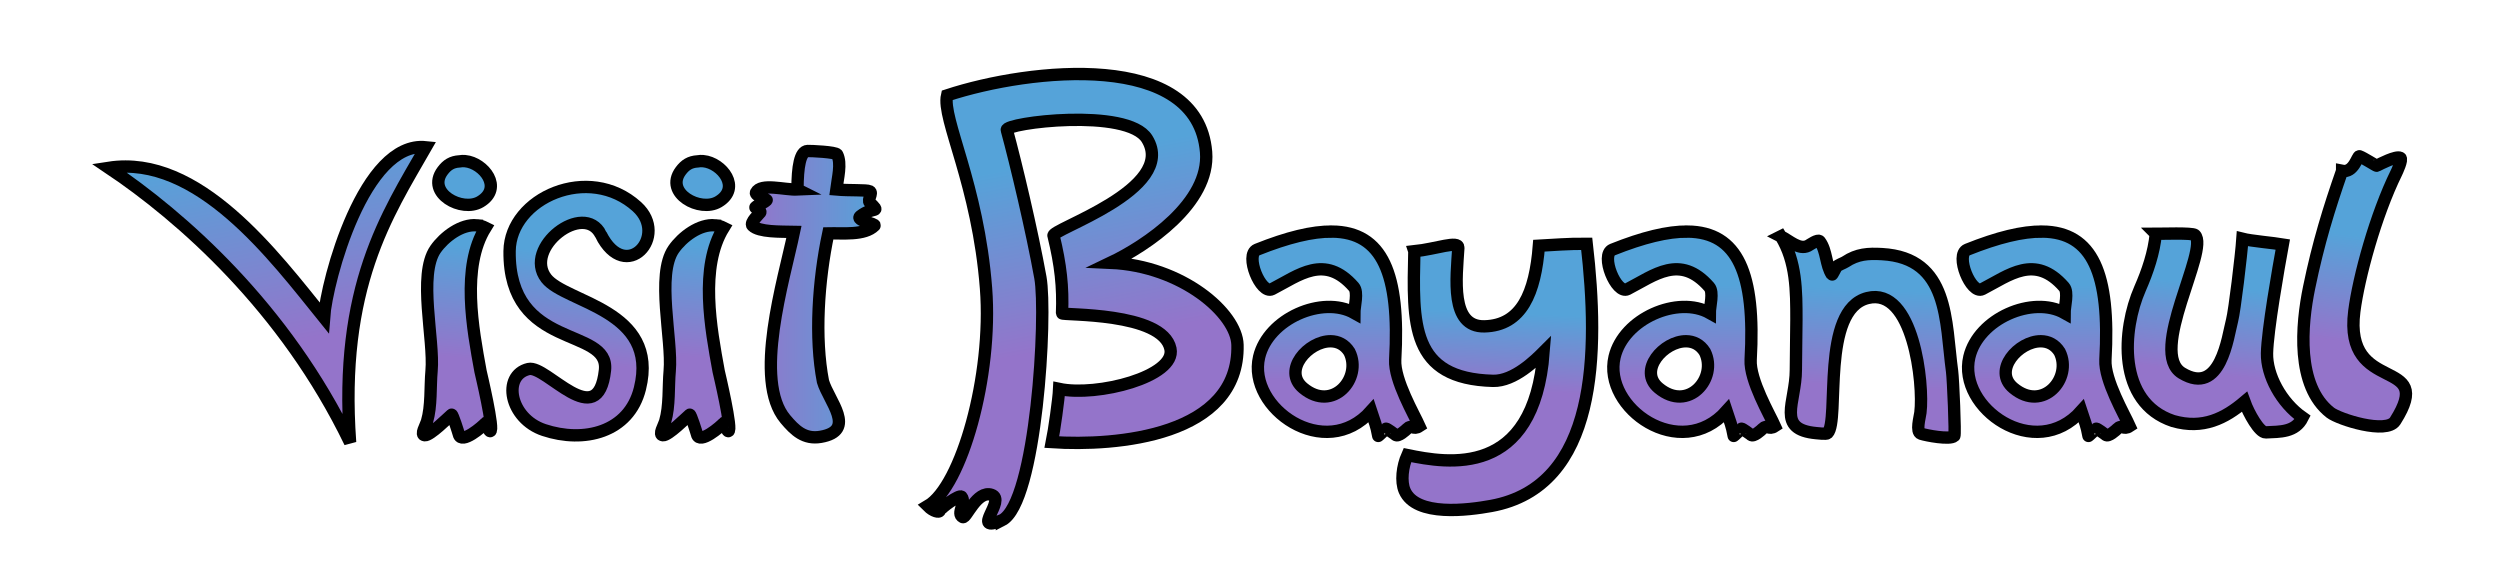 <?xml version="1.0" encoding="UTF-8" standalone="no"?>
<svg
   width="1720"
   height="400"
   viewBox="0 0 455.083 105.833"
   version="1.1"
   id="svg5"
   sodipodi:docname="title_vector.svg"
   inkscape:version="1.1 (c68e22c387, 2021-05-23)"
   inkscape:export-filename="C:\ngp\assets\title_s.png"
   inkscape:export-xdpi="40.186047"
   inkscape:export-ydpi="40.186047"
   xmlns:inkscape="http://www.inkscape.org/namespaces/inkscape"
   xmlns:sodipodi="http://sodipodi.sourceforge.net/DTD/sodipodi-0.dtd"
   xmlns:xlink="http://www.w3.org/1999/xlink"
   xmlns="http://www.w3.org/2000/svg"
   xmlns:svg="http://www.w3.org/2000/svg">
  <sodipodi:namedview
     id="namedview841"
     pagecolor="#505050"
     bordercolor="#ffffff"
     borderopacity="1"
     inkscape:pageshadow="0"
     inkscape:pageopacity="0"
     inkscape:pagecheckerboard="1"
     showgrid="false"
     inkscape:zoom="0.43372424"
     inkscape:cx="605.22326"
     inkscape:cy="220.18599"
     inkscape:window-width="1920"
     inkscape:window-height="1057"
     inkscape:window-x="-8"
     inkscape:window-y="-8"
     inkscape:window-maximized="1"
     inkscape:current-layer="svg5"
     inkscape:snap-global="false"
     height="448px" />
  <defs
     id="defs2">
    <linearGradient
       id="linearGradient16292">
      <stop
         style="stop-color:#9474ca;stop-opacity:1;"
         offset="0"
         id="stop16288" />
      <stop
         style="stop-color:#55a3d9;stop-opacity:1"
         offset="1"
         id="stop16290" />
    </linearGradient>
    <linearGradient
       id="linearGradient828">
      <stop
         style="stop-color:#9474ca;stop-opacity:1;"
         offset="0"
         id="stop824" />
      <stop
         style="stop-color:#55a3d9;stop-opacity:1"
         offset="1"
         id="stop826" />
    </linearGradient>
    <linearGradient
       id="linearGradient834">
      <stop
         style="stop-color:#9474ca;stop-opacity:1;"
         offset="0"
         id="stop830" />
      <stop
         style="stop-color:#55a3d9;stop-opacity:1"
         offset="1"
         id="stop832" />
    </linearGradient>
    <linearGradient
       inkscape:collect="always"
       xlink:href="#linearGradient828"
       id="linearGradient1714"
       gradientUnits="userSpaceOnUse"
       x1="62.38"
       y1="83.149"
       x2="55.608"
       y2="47.758"
       gradientTransform="matrix(0.939,0,0,0.939,107.548,-9.527)" />
    <linearGradient
       inkscape:collect="always"
       xlink:href="#linearGradient828"
       id="linearGradient1736"
       gradientUnits="userSpaceOnUse"
       gradientTransform="translate(8.678,-24.391)"
       x1="62.38"
       y1="83.149"
       x2="55.608"
       y2="47.758" />
    <linearGradient
       inkscape:collect="always"
       xlink:href="#linearGradient828"
       id="linearGradient957"
       x1="311.111"
       y1="345.322"
       x2="311.378"
       y2="253.209"
       gradientUnits="userSpaceOnUse"
       gradientTransform="matrix(0.222,0.02,-0.02,0.222,20.18,-17.851)" />
    <linearGradient
       inkscape:collect="always"
       xlink:href="#linearGradient828"
       id="linearGradient2945"
       x1="103.046"
       y1="89.863"
       x2="105.644"
       y2="71.099"
       gradientUnits="userSpaceOnUse"
       gradientTransform="translate(0.776,-24.383)" />
    <linearGradient
       inkscape:collect="always"
       xlink:href="#linearGradient828"
       id="linearGradient3426"
       gradientUnits="userSpaceOnUse"
       gradientTransform="matrix(0.222,0.02,-0.02,0.222,63.531,-17.851)"
       x1="311.111"
       y1="345.322"
       x2="311.378"
       y2="253.209" />
    <linearGradient
       inkscape:collect="always"
       xlink:href="#linearGradient828"
       id="linearGradient3502"
       x1="130.792"
       y1="83.001"
       x2="153.52"
       y2="83.001"
       gradientUnits="userSpaceOnUse"
       gradientTransform="translate(5.952,-29.128)" />
    <linearGradient
       inkscape:collect="always"
       xlink:href="#linearGradient828"
       id="linearGradient8050"
       x1="359.229"
       y1="692.996"
       x2="359.973"
       y2="621.67"
       gradientUnits="userSpaceOnUse"
       gradientTransform="matrix(0.248,0,0,0.248,154.622,-102.342)" />
    <linearGradient
       inkscape:collect="always"
       xlink:href="#linearGradient828"
       id="linearGradient8428"
       x1="137.132"
       y1="192.684"
       x2="137.798"
       y2="177.586"
       gradientUnits="userSpaceOnUse"
       gradientTransform="matrix(0.939,0,0,0.939,145.1,-109.836)" />
    <linearGradient
       inkscape:collect="always"
       xlink:href="#linearGradient828"
       id="linearGradient12303"
       gradientUnits="userSpaceOnUse"
       gradientTransform="matrix(0.248,0,0,0.248,219.327,-102.342)"
       x1="359.229"
       y1="692.996"
       x2="359.973"
       y2="621.67" />
    <linearGradient
       inkscape:collect="always"
       xlink:href="#linearGradient828"
       id="linearGradient12307"
       gradientUnits="userSpaceOnUse"
       gradientTransform="matrix(0.248,0,0,0.248,283.908,-102.342)"
       x1="359.229"
       y1="692.996"
       x2="359.973"
       y2="621.67" />
    <linearGradient
       inkscape:collect="always"
       xlink:href="#linearGradient828"
       id="linearGradient12382"
       x1="196.599"
       y1="189.408"
       x2="197.565"
       y2="170.537"
       gradientUnits="userSpaceOnUse"
       gradientTransform="matrix(0.939,0,0,0.939,156.647,-107.403)" />
    <linearGradient
       inkscape:collect="always"
       xlink:href="#linearGradient828"
       id="linearGradient15102"
       x1="262.594"
       y1="184.353"
       x2="264.428"
       y2="169.363"
       gradientUnits="userSpaceOnUse"
       gradientTransform="matrix(1.064,0,0,1.064,121.915,-128.255)" />
    <linearGradient
       inkscape:collect="always"
       xlink:href="#linearGradient828"
       id="linearGradient16305"
       x1="288.827"
       y1="177.743"
       x2="291.774"
       y2="157.155"
       gradientUnits="userSpaceOnUse"
       gradientTransform="matrix(0.939,0,0,0.939,154.07,-104.826)" />
  </defs>
  <path
     style="fill:url(#linearGradient1736);fill-opacity:1;stroke:#000000;stroke-width:2.249;stroke-linecap:butt;stroke-linejoin:miter;stroke-miterlimit:4.671;stroke-dasharray:none;stroke-opacity:1"
     d="m 77.507,26.802 c -11.227,-1.177 -18.042,24.202 -18.528,31.013 -9.037,-11.196 -22.881,-29.793 -39.178,-27.267 13.201,8.85 32.073,25.416 43.928,49.989 C 61.678,52.157 70.466,39.097 77.507,26.802 Z"
     id="path2894" />
  <path
     style="fill:url(#linearGradient1714);fill-opacity:1;stroke:#000000;stroke-width:2.249;stroke-linecap:butt;stroke-linejoin:miter;stroke-miterlimit:4.671;stroke-dasharray:none;stroke-opacity:1"
     d="m 182.376,94.715 c -5.882,2.453 0.892,-3.716 -1.886,-4.642 -2.657,-0.886 -4.627,4.359 -5.222,4.062 -1.267,-0.633 0.659,-2.633 -0.24,-3.712 -0.377,-0.452 -3.796,2.024 -3.982,2.582 -0.093,0.278 -1.123,0.137 -2.161,-0.901 6.11,-3.576 11.833,-23.646 10.604,-39.607 -1.459,-18.939 -8.076,-30.906 -7.09,-35.137 15.241,-5.001 45.623,-8.243 47.148,10.316 0.764,9.298 -10.915,17.066 -17.409,20.155 13.061,0.575 22.987,9.218 23.126,14.949 0.403,16.658 -22.13,18.472 -33.79,17.7 0.434,-2.127 1.242,-7.841 1.327,-9.682 6.898,1.461 21.308,-2.244 20.258,-7.306 -1.405,-6.77 -19.75,-6.068 -19.734,-6.466 0.197,-4.799 -0.249,-8.78 -1.537,-14.094 -0.858,-1.072 22.706,-8.461 17.01,-17.661 -3.561,-5.752 -25.87,-2.89 -25.523,-1.618 1.676,6.142 4.573,18.348 6.111,26.873 1.224,6.784 -0.717,41.004 -7.01,44.189 z"
     id="path2896" />
  <path
     id="path866"
     style="fill:url(#linearGradient957);fill-opacity:1;stroke:#000000;stroke-width:2.249;stroke-linecap:butt;stroke-linejoin:miter;stroke-miterlimit:4.671;stroke-dasharray:none;stroke-opacity:1"
     d="m 84.671,29.333 c -0.35,-0.033 -0.698,-0.021 -1.034,0.043 -1.377,0.083 -2.255,0.637 -3.068,1.726 -3.028,4.053 3.529,7.62 6.865,5.625 4.223,-2.525 0.623,-7.073 -2.762,-7.394 z m 2.16,11.679 c -2.848,-0.272 -5.981,2.106 -7.55,4.354 -3.248,4.656 -0.212,16.48 -0.723,22.143 -0.263,2.917 0.002,6.392 -0.831,9.209 -0.24,0.813 -1.254,2.435 -0.409,2.512 0.98,0.088 4.31,-3.263 4.889,-3.746 0.172,-0.143 1.256,3.324 1.316,3.577 0.455,1.926 4.312,-1.426 4.923,-2.104 0.075,-0.083 0.47,1.498 0.773,1.526 0.868,0.078 -1.731,-10.804 -1.748,-10.898 -1.431,-7.819 -3.526,-18.969 0.901,-26.132 -0.496,-0.25 -1.014,-0.391 -1.541,-0.441 z" />
  <path
     style="fill:url(#linearGradient2945);fill-opacity:1;stroke:#000000;stroke-width:2.249;stroke-linecap:butt;stroke-linejoin:miter;stroke-miterlimit:4.671;stroke-dasharray:none;stroke-opacity:1"
     d="m 109.369,42.692 c 4.525,9.053 12.479,0.285 6.578,-5.068 -8.745,-7.935 -23.082,-1.59 -23.185,8.088 -0.194,18.222 18.236,13.654 17.362,21.676 -1.268,11.643 -10.671,-0.988 -13.911,-0.216 -4.865,1.159 -3.485,9.011 2.804,11.107 7.245,2.415 15.478,0.465 17.47,-7.549 3.571,-14.364 -13.552,-15.579 -17.038,-20.058 -4.319,-5.547 6.845,-14.135 9.921,-7.98 z"
     id="path1300"
     sodipodi:nodetypes="sssssssss" />
  <path
     id="path3424"
     style="fill:url(#linearGradient3426);fill-opacity:1;stroke:#000000;stroke-width:2.249;stroke-linecap:butt;stroke-linejoin:miter;stroke-miterlimit:4.671;stroke-dasharray:none;stroke-opacity:1"
     d="m 128.022,29.333 c -0.35,-0.033 -0.698,-0.021 -1.034,0.043 -1.377,0.083 -2.255,0.637 -3.068,1.726 -3.028,4.053 3.529,7.62 6.865,5.625 4.223,-2.525 0.623,-7.073 -2.762,-7.394 z m 2.16,11.679 c -2.848,-0.272 -5.981,2.106 -7.55,4.354 -3.248,4.656 -0.212,16.48 -0.723,22.143 -0.263,2.917 0.002,6.392 -0.831,9.209 -0.24,0.813 -1.254,2.435 -0.409,2.512 0.98,0.088 4.31,-3.263 4.889,-3.746 0.172,-0.143 1.256,3.324 1.316,3.577 0.455,1.926 4.312,-1.426 4.923,-2.104 0.075,-0.083 0.47,1.498 0.773,1.526 0.868,0.078 -1.731,-10.804 -1.748,-10.898 -1.431,-7.819 -3.526,-18.969 0.901,-26.132 -0.496,-0.25 -1.014,-0.391 -1.541,-0.441 z" />
  <path
     style="fill:url(#linearGradient3502);fill-opacity:1;stroke:#000000;stroke-width:2.249;stroke-linecap:butt;stroke-linejoin:miter;stroke-miterlimit:4.671;stroke-dasharray:none;stroke-opacity:1"
     d="m 145.172,34.497 c -2.327,0.105 -6.672,-1.213 -7.549,0.539 -0.269,0.539 2.057,1.286 1.941,1.402 -0.553,0.553 -1.559,0.804 -2.049,1.294 -0.135,0.135 1.147,0.544 0.863,0.971 -0.133,0.2 -1.938,1.837 -1.402,2.372 1.2,1.2 5.086,1.08 7.549,1.132 -1.843,8.819 -7.495,27.014 -1.564,34.077 1.73,2.06 3.463,3.739 6.416,3.235 6.663,-1.136 1.456,-6.556 0.431,-10.083 -1.539,-7.935 -0.862,-18.31 0.971,-26.96 2.597,-0.063 6.587,0.423 8.411,-1.402 0.349,-0.349 -3.591,-0.945 -2.588,-1.725 2.403,-1.869 3.808,-0.398 1.725,-2.48 -0.483,-0.483 0.611,-1.743 0,-2.049 -0.576,-0.288 -3.722,-0.11 -6.093,-0.324 0.264,-2.061 0.985,-4.716 0.162,-6.362 -0.236,-0.472 -4.831,-0.67 -5.392,-0.647 -1.342,0.054 -1.833,2.838 -1.833,7.01 z"
     id="path3461"
     sodipodi:nodetypes="cssssscssccsssscssc" />
  <path
     id="path5942"
     style="fill:url(#linearGradient8050);fill-opacity:1;stroke:#000000;stroke-width:2.249;stroke-linecap:butt;stroke-linejoin:miter;stroke-miterlimit:4.671;stroke-dasharray:none;stroke-opacity:1"
     d="m 242.486,42.155 c -3.596,-0.04 -8.113,1.068 -13.667,3.29 -2.303,0.922 0.705,8.232 2.733,7.187 4.902,-2.526 9.582,-6.462 14.88,-0.405 0.851,0.973 0.101,3.532 0.101,4.758 -5.8,-3.26 -15.68,1.009 -17.332,7.998 -2.196,9.291 11.986,19.25 20.376,9.837 0.712,2.182 0.927,2.448 1.309,4.535 0.009,0.051 1.354,-1.253 1.417,-1.316 0.084,-0.084 1.656,1.049 1.721,1.114 0.45,0.45 1.863,-0.851 2.126,-1.114 0.857,-0.857 1.061,0.317 2.235,-0.457 -0.872,-1.961 -4.622,-8.375 -4.412,-12.092 0.885,-15.639 -2.295,-23.234 -11.486,-23.336 z m -0.246,19.963 c 1.303,0.013 2.535,0.578 3.392,1.941 2.378,4.756 -3.003,11.078 -8.401,6.579 -3.846,-3.205 0.931,-8.562 5.009,-8.52 z" />
  <path
     style="fill:url(#linearGradient8428);fill-opacity:1;stroke:#000000;stroke-width:2.249;stroke-linecap:butt;stroke-linejoin:miter;stroke-miterlimit:4.671;stroke-dasharray:none;stroke-opacity:1"
     d="m 257.459,45.744 c -0.307,13.194 -0.724,23.189 14.323,23.585 3.846,0.101 7.763,-3.815 9.211,-5.264 -1.768,23.083 -17.536,20.277 -24.8,18.777 -0.915,2.063 -1.227,4.795 -0.506,6.478 2.061,4.809 11.642,3.528 15.74,2.784 19.495,-3.541 19.679,-27.99 17.41,-47.727 -3.285,-0.037 -6.24,0.229 -8.705,0.354 -0.669,8.557 -3.124,14.52 -9.92,14.677 -6.274,0.146 -5.076,-8.842 -4.748,-14.284 0.084,-1.401 -4.026,0.2 -8.006,0.618 z"
     id="path8387"
     sodipodi:nodetypes="csccssccssc" />
  <path
     id="path12301"
     style="fill:url(#linearGradient12303);fill-opacity:1;stroke:#000000;stroke-width:2.249;stroke-linecap:butt;stroke-linejoin:miter;stroke-miterlimit:4.671;stroke-dasharray:none;stroke-opacity:1"
     d="m 307.191,42.155 c -3.596,-0.04 -8.113,1.068 -13.667,3.29 -2.303,0.922 0.705,8.232 2.733,7.187 4.902,-2.526 9.582,-6.462 14.88,-0.405 0.851,0.973 0.101,3.532 0.101,4.758 -5.8,-3.26 -15.68,1.009 -17.332,7.998 -2.196,9.291 11.986,19.25 20.376,9.837 0.712,2.182 0.927,2.448 1.309,4.535 0.009,0.051 1.354,-1.253 1.417,-1.316 0.084,-0.084 1.656,1.049 1.721,1.114 0.45,0.45 1.863,-0.851 2.126,-1.114 0.857,-0.857 1.061,0.317 2.235,-0.457 -0.872,-1.961 -4.622,-8.375 -4.412,-12.092 0.885,-15.639 -2.295,-23.234 -11.486,-23.336 z m -0.246,19.963 c 1.303,0.013 2.535,0.578 3.392,1.941 2.378,4.756 -3.003,11.078 -8.401,6.579 -3.846,-3.205 0.931,-8.562 5.009,-8.52 z" />
  <path
     id="path12305"
     style="fill:url(#linearGradient12307);fill-opacity:1;stroke:#000000;stroke-width:2.249;stroke-linecap:butt;stroke-linejoin:miter;stroke-miterlimit:4.671;stroke-dasharray:none;stroke-opacity:1"
     d="m 371.771,42.155 c -3.596,-0.04 -8.113,1.068 -13.667,3.29 -2.303,0.922 0.705,8.232 2.733,7.187 4.902,-2.526 9.582,-6.462 14.88,-0.405 0.851,0.973 0.101,3.532 0.101,4.758 -5.8,-3.26 -15.68,1.009 -17.332,7.998 -2.196,9.291 11.986,19.25 20.376,9.837 0.712,2.182 0.927,2.448 1.309,4.535 0.009,0.051 1.354,-1.253 1.417,-1.316 0.084,-0.084 1.656,1.049 1.721,1.114 0.45,0.45 1.863,-0.851 2.126,-1.114 0.857,-0.857 1.061,0.317 2.235,-0.457 -0.872,-1.961 -4.622,-8.375 -4.412,-12.092 0.885,-15.639 -2.295,-23.234 -11.486,-23.336 z m -0.246,19.963 c 1.303,0.013 2.535,0.578 3.392,1.941 2.378,4.756 -3.003,11.078 -8.401,6.579 -3.846,-3.205 0.931,-8.562 5.009,-8.52 z" />
  <path
     style="fill:url(#linearGradient12382);fill-opacity:1;stroke:#000000;stroke-width:2.249;stroke-linecap:butt;stroke-linejoin:miter;stroke-miterlimit:4.671;stroke-dasharray:none;stroke-opacity:1"
     d="m 324.172,43.016 c 2.833,4.625 2.834,9.951 2.834,15.184 0,3.043 -0.101,6.071 -0.101,9.11 0,6.03 -3.687,10.864 3.745,11.54 0.232,0.021 1.807,0.217 2.024,0 2.264,-2.264 -1.319,-22.445 7.288,-24.597 8.335,-2.084 10.267,15.648 9.616,20.852 -0.109,0.874 -0.873,3.522 0.101,3.846 0.897,0.299 5.315,1.164 6.073,0.405 0.226,-0.226 -0.224,-10.417 -0.405,-11.742 -1.235,-9.054 -0.48,-20.676 -12.754,-21.358 -2.532,-0.141 -4.501,-0.036 -6.681,1.417 -0.326,0.218 -1.41,0.596 -1.62,0.911 -0.103,0.154 -0.762,1.489 -0.81,1.417 -1.171,-1.757 -0.922,-4.333 -2.227,-6.073 -0.329,-0.439 -1.806,0.65 -2.126,0.81 -1.623,0.811 -3.369,-0.925 -4.96,-1.721 z"
     id="path12374" />
  <path
     style="fill:url(#linearGradient15102);fill-opacity:1;stroke:#000000;stroke-width:2.249;stroke-linecap:butt;stroke-linejoin:miter;stroke-miterlimit:4.671;stroke-dasharray:none;stroke-opacity:1"
     d="m 392.426,42.563 c -0.317,3.391 -1.489,6.842 -2.87,9.987 -3.246,7.395 -4.244,20.673 6.012,24.092 5.457,1.571 9.464,-0.512 13,-3.501 0.777,2.152 2.734,5.625 3.874,5.567 2.64,-0.133 5.356,0.02 6.715,-2.698 -3.917,-2.73 -6.569,-7.706 -6.485,-11.708 0.086,-4.131 2.06,-15.381 2.87,-19.801 -1.521,-0.259 -5.791,-0.637 -7.346,-1.033 -0.205,2.96 -1.422,13.112 -1.884,14.858 -0.789,2.981 -2.053,13.877 -9.13,9.595 -6.246,-3.779 5.039,-22.473 2.37,-25.142 -0.425,-0.425 -6.264,-0.216 -7.126,-0.216 z"
     id="path12719"
     sodipodi:nodetypes="csccscsccsssc" />
  <path
     style="fill:url(#linearGradient16305);fill-opacity:1;stroke:#000000;stroke-width:2.249;stroke-linecap:butt;stroke-linejoin:miter;stroke-miterlimit:4.671;stroke-dasharray:none;stroke-opacity:1"
     d="m 426.345,31.097 c -2.374,6.817 -4.329,13.095 -6.012,21.258 -1.398,6.777 -2.395,17.892 3.865,22.761 1.557,1.211 10.23,3.998 11.81,1.503 7.589,-11.983 -9.442,-4.442 -7.444,-19.97 0.8,-6.216 3.895,-17.553 7.659,-25.195 0.043,-0.087 1.191,-2.482 0.716,-2.72 -0.783,-0.391 -3.624,1.096 -4.295,1.432 -0.093,0.047 -2.437,-1.48 -3.149,-1.718 -0.366,-0.122 -1.006,3.08 -3.149,2.648 z"
     id="path16264"
     sodipodi:nodetypes="cssssssssc" />
</svg>
